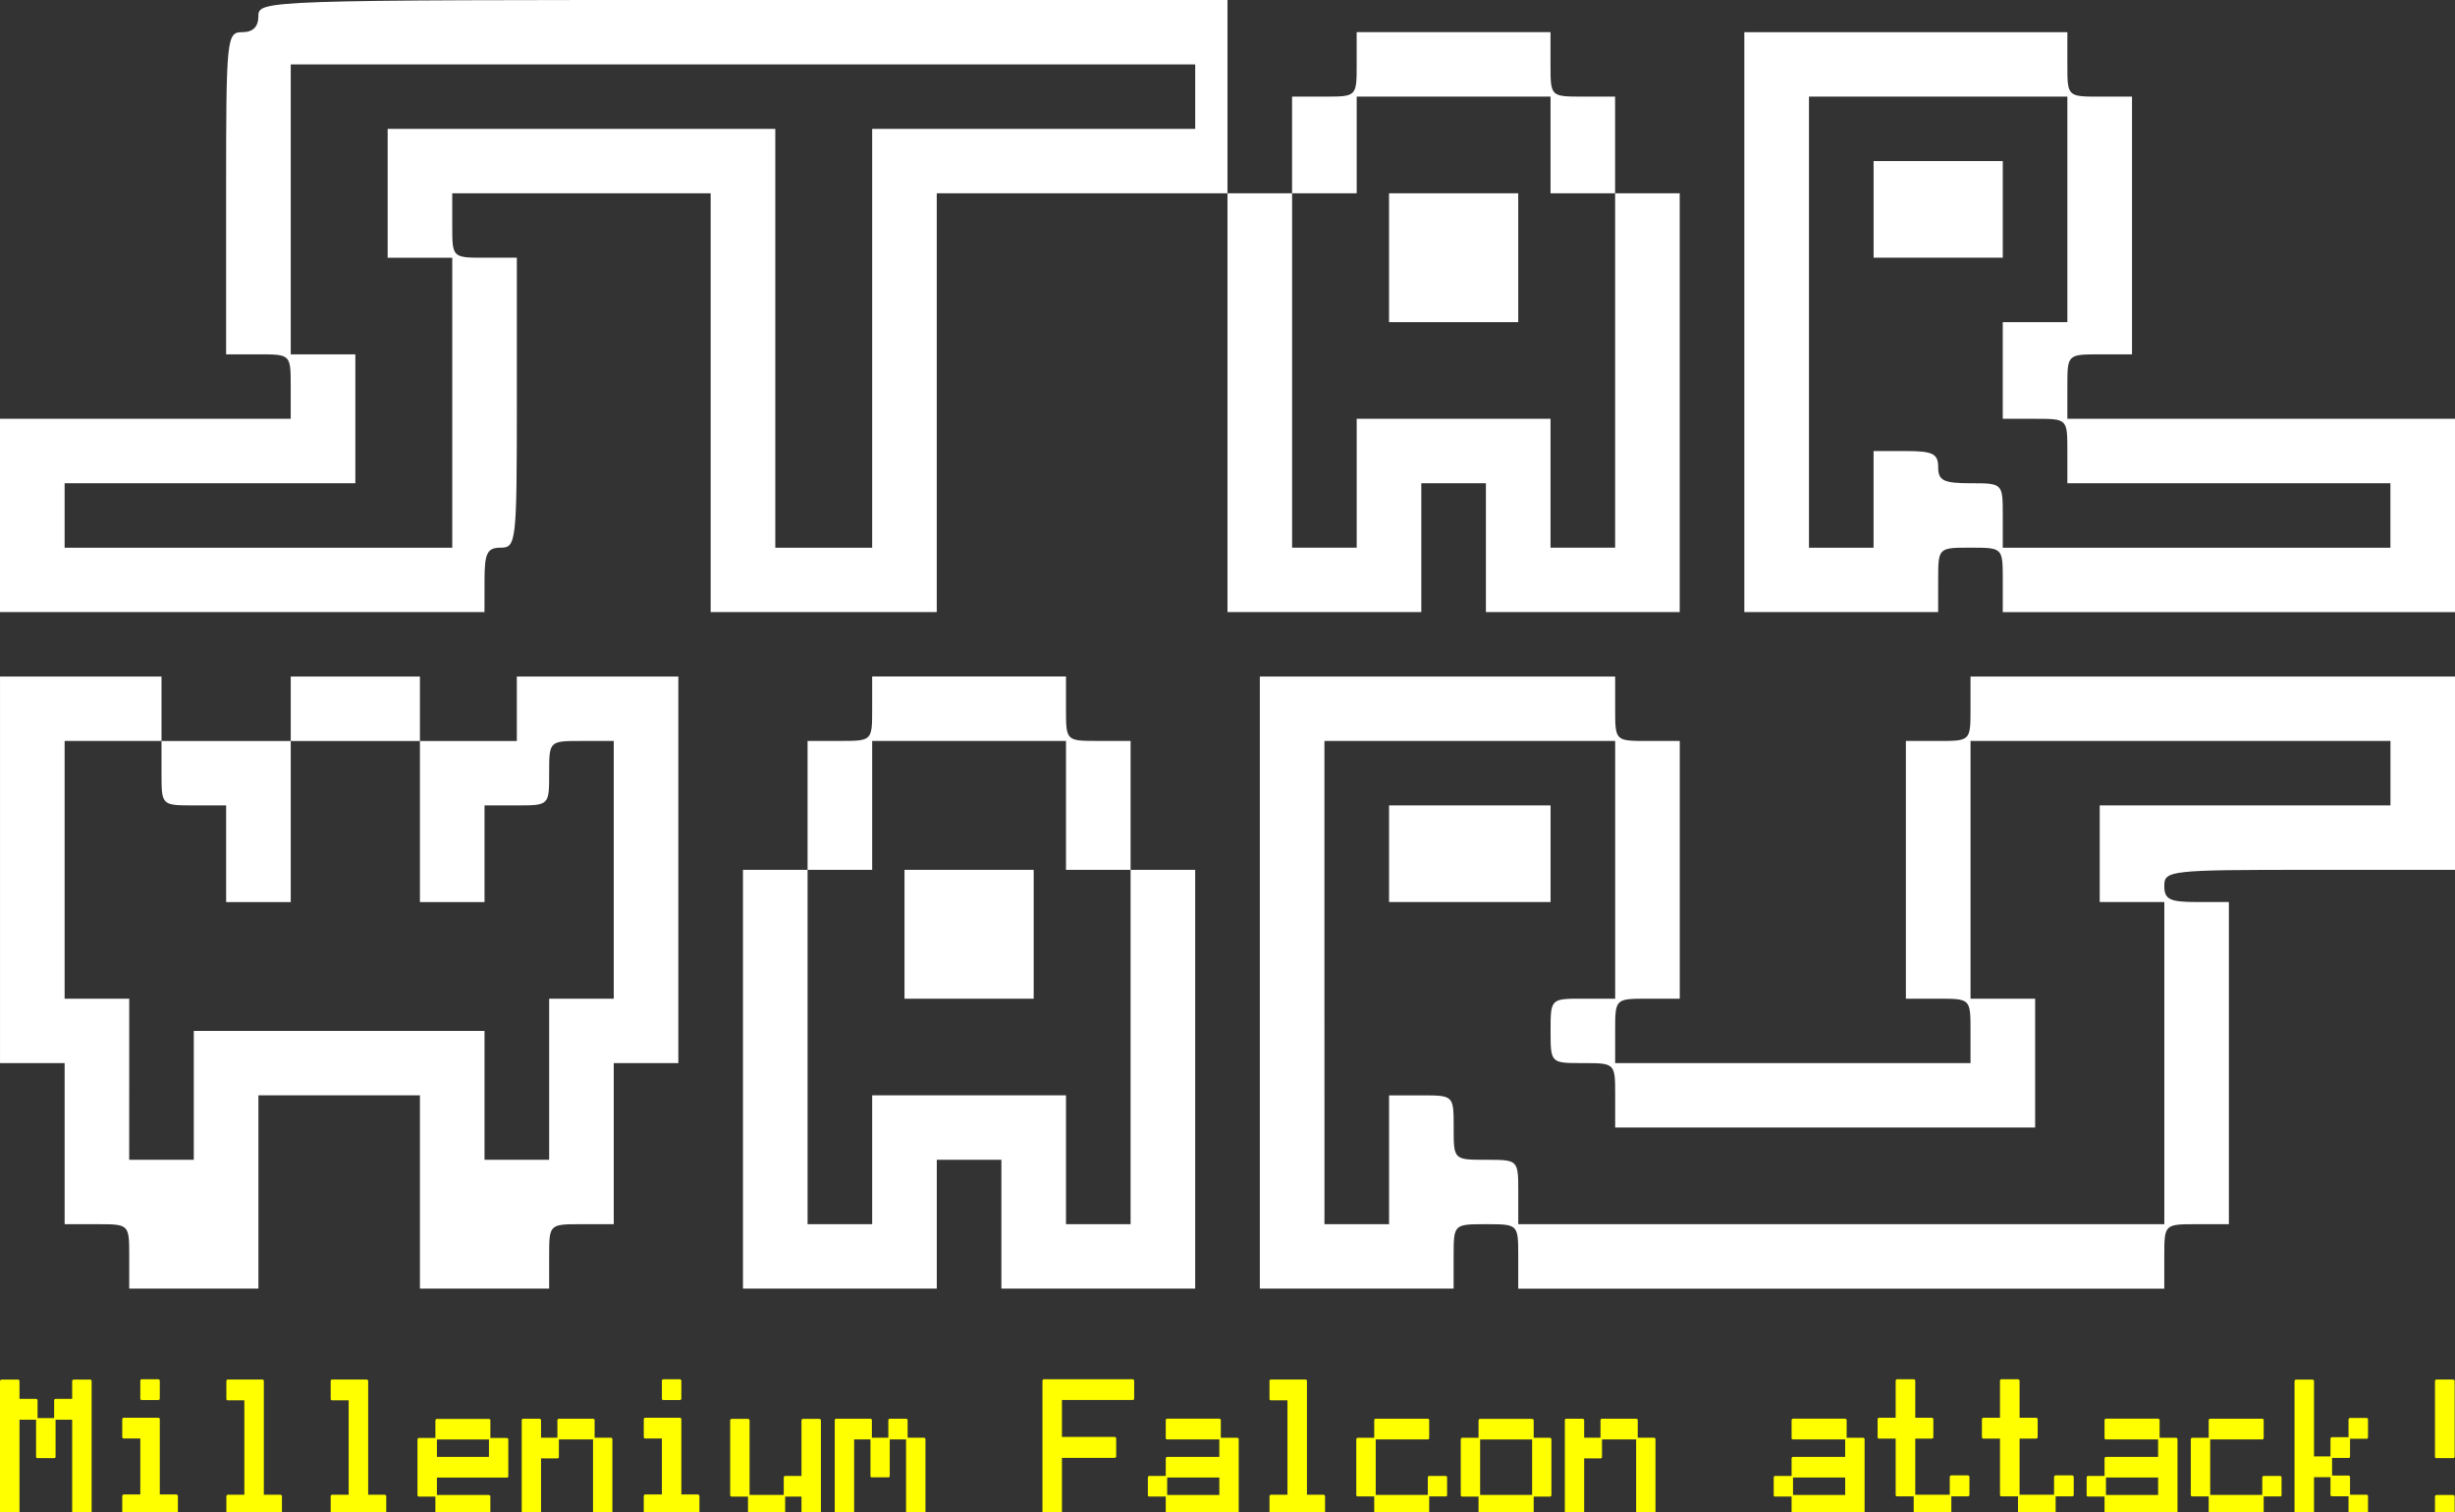<?xml version="1.0" encoding="UTF-8" standalone="no"?>
<!-- Created with Inkscape (http://www.inkscape.org/) -->

<svg
   xmlns:dc="http://purl.org/dc/elements/1.1/"
   xmlns:cc="http://creativecommons.org/ns#"
   xmlns:rdf="http://www.w3.org/1999/02/22-rdf-syntax-ns#"
   xmlns:svg="http://www.w3.org/2000/svg"
   xmlns="http://www.w3.org/2000/svg"
   xmlns:sodipodi="http://sodipodi.sourceforge.net/DTD/sodipodi-0.dtd"
   xmlns:inkscape="http://www.inkscape.org/namespaces/inkscape"
   width="169.185"
   height="104.23"
   viewBox="0 0 169.185 104.23"
   id="svg4138"
   version="1.1"
   inkscape:version="0.91 r13725"
   sodipodi:docname="logo.svg">
  <rect x="0" y="0" width="169.185" height="104.23" fill="#333333" stroke="none"/>
  <defs
     id="defs4140" />
  <sodipodi:namedview
     id="base"
     pagecolor="#ffffff"
     bordercolor="#666666"
     borderopacity="1.0"
     inkscape:pageopacity="0.0"
     inkscape:pageshadow="2"
     inkscape:zoom="2.5040769"
     inkscape:cx="70.683684"
     inkscape:cy="77.875704"
     inkscape:document-units="px"
     inkscape:current-layer="layer1"
     showgrid="false"
     units="px"
     inkscape:window-width="1366"
     inkscape:window-height="706"
     inkscape:window-x="-8"
     inkscape:window-y="-8"
     inkscape:window-maximized="1" />
  <g
     inkscape:label="Layer 1"
     inkscape:groupmode="layer"
     id="layer1"
     transform="translate(0,-948.132)">
    <path
       style="fill:#ffffff"
       d="m 17.809,1030.292 0,-6.662 5.565,0 5.565,0 0,6.662 0,6.662 4.452,0 4.452,0 0,-2.221 c 0,-2.22 0,-2.22 2.226,-2.22 l 2.226,0 0,-5.551 0,-5.551 2.226,0 2.226,0 0,-13.323 0,-13.323 -5.565,0 -5.565,0 0,2.221 0,2.221 -3.339,0 -3.339,0 0,-2.221 0,-2.221 -4.452,0 -4.452,0 0,2.221 0,2.221 -4.452,0 -4.452,0 0,-2.221 0,-2.221 -5.565,0 -5.565,0 0,13.323 0,13.323 2.226,0 2.226,0 0,5.551 0,5.551 2.226,0 c 2.226,0 2.226,0 2.226,2.22 l 0,2.221 4.452,0 4.452,0 z m -8.904,-7.772 0,-5.551 -2.226,0 -2.226,0 0,-8.882 0,-8.882 3.339,0 3.339,0 0,2.221 c 0,2.221 0,2.221 2.226,2.221 l 2.226,0 0,3.331 0,3.331 2.226,0 2.226,0 0,-5.551 0,-5.551 4.452,0 4.452,0 0,5.551 0,5.551 2.226,0 2.226,0 0,-3.331 0,-3.331 2.226,0 c 2.226,0 2.226,0 2.226,-2.221 0,-2.221 0,-2.221 2.226,-2.221 l 2.226,0 0,8.882 0,8.882 -2.226,0 -2.226,0 0,5.551 0,5.551 -2.226,0 -2.226,0 0,-4.441 0,-4.441 -10.018,0 -10.018,0 0,4.441 0,4.441 -2.226,0 -2.226,0 z m 55.653,9.992 0,-4.441 2.226,0 2.226,0 0,4.441 0,4.441 6.678,0 6.678,0 0,-14.434 0,-14.434 -2.226,0 -2.226,0 0,-4.441 0,-4.441 -2.226,0 c -2.226,0 -2.226,0 -2.226,-2.221 l 0,-2.221 -6.678,0 -6.678,0 0,2.221 c 0,2.221 0,2.221 -2.226,2.221 l -2.226,0 0,4.441 0,4.441 -2.226,0 -2.226,0 0,14.434 0,14.434 6.678,0 6.678,0 z m -8.904,-12.213 0,-12.213 2.226,0 2.226,0 0,-4.441 0,-4.441 6.678,0 6.678,0 0,4.441 0,4.441 2.226,0 2.226,0 0,12.213 0,12.213 -2.226,0 -2.226,0 0,-4.441 0,-4.441 -6.678,0 -6.678,0 0,4.441 0,4.441 -2.226,0 -2.226,0 z m 15.583,-7.772 0,-4.441 -4.452,0 -4.452,0 0,4.441 0,4.441 4.452,0 4.452,0 z m 28.94,22.206 c 0,-2.22 0,-2.22 2.226,-2.22 2.226,0 2.226,0 2.226,2.22 l 0,2.221 22.261,0 22.261,0 0,-2.221 c 0,-2.22 0,-2.22 2.226,-2.22 l 2.226,0 0,-11.103 0,-11.103 -2.226,0 c -1.855,0 -2.226,-0.185 -2.226,-1.11 0,-1.069 0.371,-1.11 10.018,-1.11 l 10.018,0 0,-6.662 0,-6.662 -16.696,0 -16.696,0 0,2.221 c 0,2.221 0,2.221 -2.226,2.221 l -2.226,0 0,8.882 0,8.882 2.226,0 c 2.226,0 2.226,0 2.226,2.221 l 0,2.22 -12.244,0 -12.244,0 0,-2.22 c 0,-2.221 0,-2.221 2.226,-2.221 l 2.226,0 0,-8.882 0,-8.882 -2.226,0 c -2.226,0 -2.226,0 -2.226,-2.221 l 0,-2.221 -12.244,0 -12.244,0 0,21.095 0,21.095 6.678,0 6.678,0 z m -8.904,-18.875 0,-16.654 10.018,0 10.018,0 0,8.882 0,8.882 -2.226,0 c -2.226,0 -2.226,0 -2.226,2.221 0,2.22 0,2.22 2.226,2.22 2.226,0 2.226,0 2.226,2.221 l 0,2.22 14.47,0 14.47,0 0,-4.441 0,-4.441 -2.226,0 -2.226,0 0,-8.882 0,-8.882 14.47,0 14.47,0 0,2.221 0,2.221 -10.018,0 -10.018,0 0,3.331 0,3.331 2.226,0 2.226,0 0,11.103 0,11.103 -22.261,0 -22.261,0 0,-2.221 c 0,-2.22 0,-2.22 -2.226,-2.22 -2.226,0 -2.226,0 -2.226,-2.221 0,-2.22 0,-2.22 -2.226,-2.22 l -2.226,0 0,4.441 0,4.441 -2.226,0 -2.226,0 z m 15.583,-8.882 0,-3.331 -5.565,0 -5.565,0 0,3.331 0,3.331 5.565,0 5.565,0 z M 33.392,988.102 c 0,-1.85 0.186,-2.221 1.113,-2.221 1.072,0 1.113,-0.37 1.113,-9.993 l 0,-9.992 -2.226,0 c -2.226,0 -2.226,0 -2.226,-2.221 l 0,-2.221 8.904,0 8.904,0 0,14.434 0,14.434 7.791,0 7.791,0 0,-14.434 0,-14.434 10.018,0 10.018,0 0,14.434 0,14.434 6.678,0 6.678,0 0,-4.441 0,-4.441 2.226,0 2.226,0 0,4.441 0,4.441 6.678,0 6.678,0 0,-14.434 0,-14.434 -2.226,0 -2.226,0 0,-3.331 0,-3.331 -2.226,0 c -2.226,0 -2.226,0 -2.226,-2.221 l 0,-2.221 -6.678,0 -6.678,0 0,2.221 c 0,2.221 0,2.221 -2.226,2.221 l -2.226,0 0,3.331 0,3.331 -2.226,0 -2.226,0 0,-6.662 0,-6.662 -33.392,0 c -33.021,0 -33.392,0.012 -33.392,1.11 0,0.74 -0.371,1.11 -1.113,1.11 -1.076,0 -1.113,0.37 -1.113,11.103 l 0,11.103 2.226,0 c 2.226,0 2.226,0 2.226,2.221 l 0,2.221 -10.018,0 -10.018,0 0,6.662 0,6.662 16.696,0 16.696,0 z m -28.94,-4.441 0,-2.221 10.018,0 10.018,0 0,-4.441 0,-4.441 -2.226,0 -2.226,0 0,-9.992 0,-9.992 31.166,0 31.166,0 0,2.221 0,2.221 -11.131,0 -11.131,0 0,14.434 0,14.434 -3.339,0 -3.339,0 0,-14.434 0,-14.434 -13.357,0 -13.357,0 0,4.441 0,4.441 2.226,0 2.226,0 0,9.992 0,9.993 -13.357,0 -13.357,0 z m 84.593,-9.993 0,-12.213 2.226,0 2.226,0 0,-3.331 0,-3.331 6.678,0 6.678,0 0,3.331 0,3.331 2.226,0 2.226,0 0,12.213 0,12.213 -2.226,0 -2.226,0 0,-4.441 0,-4.441 -6.678,0 -6.678,0 0,4.441 0,4.441 -2.226,0 -2.226,0 z m 15.583,-7.772 0,-4.441 -4.452,0 -4.452,0 0,4.441 0,4.441 4.452,0 4.452,0 z m 28.94,22.206 c 0,-2.221 0,-2.221 2.226,-2.221 2.226,0 2.226,0 2.226,2.221 l 0,2.221 15.583,0 15.583,0 0,-6.662 0,-6.662 -13.357,0 -13.357,0 0,-2.221 c 0,-2.221 0,-2.221 2.226,-2.221 l 2.226,0 0,-8.882 0,-8.882 -2.226,0 c -2.226,0 -2.226,0 -2.226,-2.221 l 0,-2.221 -11.131,0 -11.131,0 0,19.985 0,19.985 6.678,0 6.678,0 z m -8.904,-17.765 0,-15.544 8.904,0 8.904,0 0,7.772 0,7.772 -2.226,0 -2.226,0 0,3.331 0,3.331 2.226,0 c 2.226,0 2.226,0 2.226,2.221 l 0,2.221 11.131,0 11.131,0 0,2.221 0,2.221 -13.357,0 -13.357,0 0,-2.221 c 0,-2.221 0,-2.221 -2.226,-2.221 -1.855,0 -2.226,-0.185 -2.226,-1.11 0,-0.925 -0.371,-1.11 -2.226,-1.11 l -2.226,0 0,3.331 0,3.331 -2.226,0 -2.226,0 z m 13.357,-7.772 0,-3.331 -4.452,0 -4.452,0 0,3.331 0,3.331 4.452,0 4.452,0 z"
       id="path4697"
       inkscape:connector-curvature="0"
       sodipodi:nodetypes="ccccccccsscccccccccccccccccccccccccccccccssccccccccccccsscccccccccccccccsssccccccccccccccccccccccccccccccccsscccssccccccccccccccccccccccccccccccccccccccccccccssscccsscccssscccccsscccsscccsscccsscccccccsccccccsssscccccccccccccccccccccccsssscccccccccccccccssscsscccccccccccccccccccccccccccccsscccsscccccccsssscsscccccccscccccccccccccccccccccccccccccccccccccccccccccccccccccccccccccccccccssscccccccsscccsscccccccsccccccccccsscccccccssssccccccccccccccc" />
    <g
       transform="matrix(1.024,0,0,1.092,0,-59.788)"
       style="font-style:normal;font-weight:normal;font-size:36.747px;line-height:125%;font-family:sans-serif;letter-spacing:0px;word-spacing:0px;fill:#ffff00;fill-opacity:1;stroke:none;stroke-width:1px;stroke-linecap:butt;stroke-linejoin:miter;stroke-opacity:1"
       id="text4134">
      <path
         d="m 0,1018.585 0,-8.399 q 0.017,-0.101 0.101,-0.101 l 1.116,0 q 0.101,0.017 0.095,0.101 l 0,1.116 1.116,0 q 0.101,0.017 0.101,0.095 l 0,1.116 1.116,0 0,-1.116 q 0.017,-0.101 0.095,-0.095 l 1.116,0 0,-1.116 q 0.017,-0.101 0.101,-0.101 l 1.116,0 q 0.101,0.017 0.095,0.101 l 0,8.399 q 0,0.101 -0.095,0.095 l -1.116,0 q -0.101,0 -0.101,-0.095 l 0,-5.971 -1.116,0 0,2.327 q 0,0.101 -0.095,0.101 l -1.116,0 q -0.101,0 -0.101,-0.101 l 0,-2.327 -1.116,0 0,5.971 q 0,0.101 -0.095,0.095 l -1.116,0 Q 0,1018.681 0,1018.585 Z"
         style="font-style:normal;font-variant:normal;font-weight:normal;font-stretch:normal;font-size:11.483px;font-family:'LCD Solid';-inkscape-font-specification:'LCD Solid';fill:#ffff00"
         id="path4139"
         inkscape:connector-curvature="0" />
      <path
         d="m 8.226,1018.552 0,-1.116 q 0.017,-0.101 0.101,-0.101 l 1.116,0 0,-3.533 -1.116,0 q -0.101,0 -0.101,-0.106 l 0,-1.11 q 0.017,-0.095 0.101,-0.095 l 2.327,0 q 0.101,0.017 0.101,0.095 l 0,4.749 1.105,0 q 0.107,0.017 0.112,0.101 l 0,1.116 q 0,0.101 -0.112,0.095 l -3.532,0 q -0.101,0 -0.101,-0.095 z m 1.217,-7.278 0,-1.116 q 0.011,-0.095 0.095,-0.095 l 1.116,0 q 0.101,0.017 0.101,0.095 l 0,1.116 q 0,0.101 -0.101,0.101 l -1.116,0 q -0.101,0 -0.095,-0.101 z"
         style="font-style:normal;font-variant:normal;font-weight:normal;font-stretch:normal;font-size:11.483px;font-family:'LCD Solid';-inkscape-font-specification:'LCD Solid';fill:#ffff00"
         id="path4141"
         inkscape:connector-curvature="0" />
      <path
         d="m 15.234,1018.568 0,-1.116 q 0.017,-0.101 0.095,-0.101 l 1.116,0 0,-5.96 -1.116,0 q -0.101,0 -0.095,-0.101 l 0,-1.116 q 0.011,-0.095 0.095,-0.095 l 2.333,0 q 0.101,0.017 0.095,0.095 l 0,7.177 1.11,0 q 0.107,0.017 0.107,0.101 l 0,1.116 q 0,0.101 -0.107,0.095 l -3.538,0 q -0.101,0 -0.095,-0.095 z"
         style="font-style:normal;font-variant:normal;font-weight:normal;font-stretch:normal;font-size:11.483px;font-family:'LCD Solid';-inkscape-font-specification:'LCD Solid';fill:#ffff00"
         id="path4143"
         inkscape:connector-curvature="0" />
      <path
         d="m 22.254,1018.568 0,-1.116 q 0.017,-0.101 0.095,-0.101 l 1.116,0 0,-5.96 -1.116,0 q -0.101,0 -0.095,-0.101 l 0,-1.116 q 0.011,-0.095 0.095,-0.095 l 2.333,0 q 0.101,0.017 0.095,0.095 l 0,7.177 1.11,0 q 0.107,0.017 0.107,0.101 l 0,1.116 q 0,0.101 -0.107,0.095 l -3.538,0 q -0.101,0 -0.095,-0.095 z"
         style="font-style:normal;font-variant:normal;font-weight:normal;font-stretch:normal;font-size:11.483px;font-family:'LCD Solid';-inkscape-font-specification:'LCD Solid';fill:#ffff00"
         id="path4145"
         inkscape:connector-curvature="0" />
      <path
         d="m 28.097,1017.369 0,-3.504 q 0.017,-0.101 0.101,-0.095 l 1.105,0 0,-1.11 q 0.011,-0.095 0.101,-0.095 l 3.504,0 q 0.101,0.017 0.095,0.095 l 0,1.11 1.11,0 q 0.101,0.01 0.095,0.095 l 0,2.31 q 0,0.101 -0.095,0.095 l -4.71,0 0,1.099 3.504,0 q 0.101,0.017 0.095,0.101 l 0,1.105 q 0,0.101 -0.095,0.101 l -3.504,0 q -0.101,0 -0.101,-0.101 l 0,-1.105 -1.105,0 q -0.101,0 -0.101,-0.101 z m 1.306,-2.405 3.504,0 0,-1.099 -3.504,0 0,1.099 z"
         style="font-style:normal;font-variant:normal;font-weight:normal;font-stretch:normal;font-size:11.483px;font-family:'LCD Solid';-inkscape-font-specification:'LCD Solid';fill:#ffff00"
         id="path4147"
         inkscape:connector-curvature="0" />
      <path
         d="m 35.112,1018.557 0,-5.904 q 0.011,-0.101 0.095,-0.101 l 1.099,0 q 0.107,0.017 0.107,0.101 l 0,1.099 1.099,0 0,-1.099 q 0.017,-0.101 0.101,-0.101 l 2.299,0 q 0.107,0.017 0.107,0.101 l 0,1.099 1.099,0 q 0.101,0.017 0.095,0.107 l 0,4.699 q 0,0.101 -0.095,0.101 l -1.099,0 q -0.107,0 -0.107,-0.101 l 0,-4.699 -2.299,0 0,1.099 q 0,0.101 -0.101,0.101 l -1.099,0 0,3.499 q 0,0.101 -0.107,0.101 l -1.099,0 q -0.101,0 -0.095,-0.101 z"
         style="font-style:normal;font-variant:normal;font-weight:normal;font-stretch:normal;font-size:11.483px;font-family:'LCD Solid';-inkscape-font-specification:'LCD Solid';fill:#ffff00"
         id="path4149"
         inkscape:connector-curvature="0" />
      <path
         d="m 43.326,1018.552 0,-1.116 q 0.017,-0.101 0.101,-0.101 l 1.116,0 0,-3.533 -1.116,0 q -0.101,0 -0.101,-0.106 l 0,-1.11 q 0.017,-0.095 0.101,-0.095 l 2.327,0 q 0.101,0.017 0.101,0.095 l 0,4.749 1.105,0 q 0.107,0.017 0.112,0.101 l 0,1.116 q 0,0.101 -0.112,0.095 l -3.532,0 q -0.101,0 -0.101,-0.095 z m 1.217,-7.278 0,-1.116 q 0.011,-0.095 0.095,-0.095 l 1.116,0 q 0.101,0.017 0.101,0.095 l 0,1.116 q 0,0.101 -0.101,0.101 l -1.116,0 q -0.101,0 -0.095,-0.101 z"
         style="font-style:normal;font-variant:normal;font-weight:normal;font-stretch:normal;font-size:11.483px;font-family:'LCD Solid';-inkscape-font-specification:'LCD Solid';fill:#ffff00"
         id="path4151"
         inkscape:connector-curvature="0" />
      <path
         d="m 49.14,1017.363 0,-4.704 q 0.017,-0.095 0.101,-0.095 l 1.099,0 q 0.107,0.017 0.107,0.095 l 0,4.704 2.299,0 0,-1.099 q 0.017,-0.101 0.095,-0.101 l 1.099,0 0,-3.504 q 0.017,-0.101 0.107,-0.095 l 1.099,0 q 0.101,0.017 0.101,0.095 l 0,5.91 q 0,0.101 -0.101,0.095 l -1.099,0 q -0.107,0 -0.107,-0.095 l 0,-1.099 -1.099,0 0,1.099 q 0,0.101 -0.095,0.095 l -2.299,0 q -0.107,0 -0.107,-0.095 l 0,-1.099 -1.099,0 q -0.101,0 -0.101,-0.106 z"
         style="font-style:normal;font-variant:normal;font-weight:normal;font-stretch:normal;font-size:11.483px;font-family:'LCD Solid';-inkscape-font-specification:'LCD Solid';fill:#ffff00"
         id="path4153"
         inkscape:connector-curvature="0" />
      <path
         d="m 56.177,1018.557 0,-5.904 q 0.017,-0.101 0.101,-0.101 l 2.305,0 q 0.101,0.017 0.095,0.101 l 0,1.099 1.105,0 0,-1.099 q 0.017,-0.101 0.095,-0.101 l 1.099,0 q 0.107,0.017 0.107,0.101 l 0,1.099 1.099,0 q 0.101,0.017 0.101,0.107 l 0,4.699 q 0,0.101 -0.101,0.101 l -1.099,0 q -0.107,0 -0.107,-0.101 l 0,-4.699 -1.099,0 0,2.299 q 0,0.101 -0.095,0.095 l -1.105,0 q -0.101,0 -0.095,-0.095 l 0,-2.299 -1.099,0 0,4.699 q 0,0.101 -0.107,0.101 l -1.099,0 q -0.101,0 -0.101,-0.101 z"
         style="font-style:normal;font-variant:normal;font-weight:normal;font-stretch:normal;font-size:11.483px;font-family:'LCD Solid';-inkscape-font-specification:'LCD Solid';fill:#ffff00"
         id="path4155"
         inkscape:connector-curvature="0" />
      <path
         d="m 70.156,1018.568 0,-8.411 q 0.011,-0.095 0.095,-0.095 l 5.972,0 q 0.107,0.017 0.107,0.095 l 0,1.116 q 0,0.101 -0.107,0.101 l -4.755,0 0,2.327 3.544,0 q 0.107,0.017 0.107,0.106 l 0,1.11 q 0,0.106 -0.107,0.106 l -3.544,0 0,3.544 q 0,0.101 -0.101,0.095 l -1.116,0 q -0.101,0 -0.095,-0.095 z"
         style="font-style:normal;font-variant:normal;font-weight:normal;font-stretch:normal;font-size:11.483px;font-family:'LCD Solid';-inkscape-font-specification:'LCD Solid';fill:#ffff00"
         id="path4157"
         inkscape:connector-curvature="0" />
      <path
         d="m 77.249,1017.369 0,-1.105 q 0.017,-0.101 0.095,-0.101 l 1.11,0 0,-1.099 q 0.017,-0.101 0.095,-0.101 l 3.51,0 0,-1.105 -3.51,0 q -0.101,0 -0.095,-0.101 l 0,-1.105 q 0.011,-0.101 0.095,-0.101 l 3.51,0 q 0.101,0.017 0.101,0.101 l 0,1.105 1.11,0 q 0.101,0.017 0.095,0.101 l 0,4.715 q 0,0.101 -0.095,0.101 l -4.721,0 q -0.101,0 -0.095,-0.101 l 0,-1.105 -1.11,0 q -0.101,0 -0.095,-0.101 z m 1.301,0 3.51,0 0,-1.105 -3.51,0 0,1.105 z"
         style="font-style:normal;font-variant:normal;font-weight:normal;font-stretch:normal;font-size:11.483px;font-family:'LCD Solid';-inkscape-font-specification:'LCD Solid';fill:#ffff00"
         id="path4159"
         inkscape:connector-curvature="0" />
      <path
         d="m 85.435,1018.568 0,-1.116 q 0.017,-0.101 0.095,-0.101 l 1.116,0 0,-5.96 -1.116,0 q -0.101,0 -0.095,-0.101 l 0,-1.116 q 0.011,-0.095 0.095,-0.095 l 2.333,0 q 0.101,0.017 0.095,0.095 l 0,7.177 1.11,0 q 0.107,0.017 0.107,0.101 l 0,1.116 q 0,0.101 -0.107,0.095 l -3.538,0 q -0.101,0 -0.095,-0.095 z"
         style="font-style:normal;font-variant:normal;font-weight:normal;font-stretch:normal;font-size:11.483px;font-family:'LCD Solid';-inkscape-font-specification:'LCD Solid';fill:#ffff00"
         id="path4161"
         inkscape:connector-curvature="0" />
      <path
         d="m 91.278,1017.363 0,-3.504 q 0.017,-0.101 0.101,-0.101 l 1.105,0 0,-1.105 q 0.011,-0.101 0.101,-0.101 l 3.504,0 q 0.101,0.017 0.095,0.101 l 0,1.105 q 0,0.101 -0.095,0.101 l -3.504,0 0,3.504 3.504,0 0,-1.099 q 0.017,-0.101 0.095,-0.101 l 1.11,0 q 0.101,0.017 0.095,0.101 l 0,1.099 q 0,0.101 -0.095,0.095 l -1.11,0 0,1.11 q 0,0.101 -0.095,0.095 l -3.504,0 q -0.101,0 -0.101,-0.095 l 0,-1.11 -1.105,0 q -0.101,0 -0.101,-0.095 z"
         style="font-style:normal;font-variant:normal;font-weight:normal;font-stretch:normal;font-size:11.483px;font-family:'LCD Solid';-inkscape-font-specification:'LCD Solid';fill:#ffff00"
         id="path4163"
         inkscape:connector-curvature="0" />
      <path
         d="m 98.309,1017.363 0,-3.499 q 0.017,-0.107 0.095,-0.107 l 1.099,0 0,-1.099 q 0.017,-0.095 0.107,-0.095 l 3.499,0 q 0.107,0.017 0.107,0.095 l 0,1.099 1.099,0 q 0.101,0.017 0.095,0.107 l 0,3.499 q 0,0.106 -0.095,0.106 l -1.099,0 0,1.099 q 0,0.101 -0.107,0.095 l -3.499,0 q -0.107,0 -0.107,-0.095 l 0,-1.099 -1.099,0 q -0.101,0 -0.095,-0.106 z m 1.301,0 3.499,0 0,-3.499 -3.499,0 0,3.499 z"
         style="font-style:normal;font-variant:normal;font-weight:normal;font-stretch:normal;font-size:11.483px;font-family:'LCD Solid';-inkscape-font-specification:'LCD Solid';fill:#ffff00"
         id="path4165"
         inkscape:connector-curvature="0" />
      <path
         d="m 105.312,1018.557 0,-5.904 q 0.011,-0.101 0.095,-0.101 l 1.099,0 q 0.107,0.017 0.107,0.101 l 0,1.099 1.099,0 0,-1.099 q 0.017,-0.101 0.101,-0.101 l 2.299,0 q 0.107,0.017 0.107,0.101 l 0,1.099 1.099,0 q 0.101,0.017 0.095,0.107 l 0,4.699 q 0,0.101 -0.095,0.101 l -1.099,0 q -0.107,0 -0.107,-0.101 l 0,-4.699 -2.299,0 0,1.099 q 0,0.101 -0.101,0.101 l -1.099,0 0,3.499 q 0,0.101 -0.107,0.101 l -1.099,0 q -0.101,0 -0.095,-0.101 z"
         style="font-style:normal;font-variant:normal;font-weight:normal;font-stretch:normal;font-size:11.483px;font-family:'LCD Solid';-inkscape-font-specification:'LCD Solid';fill:#ffff00"
         id="path4167"
         inkscape:connector-curvature="0" />
      <path
         d="m 119.369,1017.369 0,-1.105 q 0.017,-0.101 0.095,-0.101 l 1.11,0 0,-1.099 q 0.017,-0.101 0.095,-0.101 l 3.51,0 0,-1.105 -3.51,0 q -0.101,0 -0.095,-0.101 l 0,-1.105 q 0.011,-0.101 0.095,-0.101 l 3.51,0 q 0.101,0.017 0.101,0.101 l 0,1.105 1.11,0 q 0.101,0.017 0.095,0.101 l 0,4.715 q 0,0.101 -0.095,0.101 l -4.721,0 q -0.101,0 -0.095,-0.101 l 0,-1.105 -1.11,0 q -0.101,0 -0.095,-0.101 z m 1.301,0 3.51,0 0,-1.105 -3.51,0 0,1.105 z"
         style="font-style:normal;font-variant:normal;font-weight:normal;font-stretch:normal;font-size:11.483px;font-family:'LCD Solid';-inkscape-font-specification:'LCD Solid';fill:#ffff00"
         id="path4169"
         inkscape:connector-curvature="0" />
      <path
         d="m 126.361,1013.702 0,-1.105 q 0.017,-0.107 0.101,-0.107 l 1.116,0 0,-2.333 q 0.011,-0.095 0.095,-0.095 l 1.116,0 q 0.107,0.017 0.107,0.095 l 0,2.333 1.11,0 q 0.107,0.017 0.107,0.107 l 0,1.105 q 0,0.106 -0.107,0.106 l -1.11,0 0,3.544 2.321,0 0,-1.116 q 0.017,-0.107 0.107,-0.107 l 1.11,0 q 0.107,0.017 0.107,0.107 l 0,1.116 q 0,0.101 -0.107,0.101 l -1.11,0 0,1.116 q 0,0.101 -0.107,0.095 l -2.321,0 q -0.107,0 -0.107,-0.095 l 0,-1.116 -1.116,0 q -0.101,0 -0.095,-0.101 l 0,-3.544 -1.116,0 q -0.101,0 -0.101,-0.106 z"
         style="font-style:normal;font-variant:normal;font-weight:normal;font-stretch:normal;font-size:11.483px;font-family:'LCD Solid';-inkscape-font-specification:'LCD Solid';fill:#ffff00"
         id="path4171"
         inkscape:connector-curvature="0" />
      <path
         d="m 133.381,1013.702 0,-1.105 q 0.017,-0.107 0.101,-0.107 l 1.116,0 0,-2.333 q 0.011,-0.095 0.095,-0.095 l 1.116,0 q 0.107,0.017 0.107,0.095 l 0,2.333 1.11,0 q 0.107,0.017 0.107,0.107 l 0,1.105 q 0,0.106 -0.107,0.106 l -1.11,0 0,3.544 2.321,0 0,-1.116 q 0.017,-0.107 0.107,-0.107 l 1.11,0 q 0.107,0.017 0.107,0.107 l 0,1.116 q 0,0.101 -0.107,0.101 l -1.11,0 0,1.116 q 0,0.101 -0.107,0.095 l -2.321,0 q -0.107,0 -0.107,-0.095 l 0,-1.116 -1.116,0 q -0.101,0 -0.095,-0.101 l 0,-3.544 -1.116,0 q -0.101,0 -0.101,-0.106 z"
         style="font-style:normal;font-variant:normal;font-weight:normal;font-stretch:normal;font-size:11.483px;font-family:'LCD Solid';-inkscape-font-specification:'LCD Solid';fill:#ffff00"
         id="path4173"
         inkscape:connector-curvature="0" />
      <path
         d="m 140.429,1017.369 0,-1.105 q 0.017,-0.101 0.095,-0.101 l 1.11,0 0,-1.099 q 0.017,-0.101 0.095,-0.101 l 3.51,0 0,-1.105 -3.51,0 q -0.101,0 -0.095,-0.101 l 0,-1.105 q 0.011,-0.101 0.095,-0.101 l 3.51,0 q 0.101,0.017 0.101,0.101 l 0,1.105 1.11,0 q 0.101,0.017 0.095,0.101 l 0,4.715 q 0,0.101 -0.095,0.101 l -4.721,0 q -0.101,0 -0.095,-0.101 l 0,-1.105 -1.11,0 q -0.101,0 -0.095,-0.101 z m 1.301,0 3.51,0 0,-1.105 -3.51,0 0,1.105 z"
         style="font-style:normal;font-variant:normal;font-weight:normal;font-stretch:normal;font-size:11.483px;font-family:'LCD Solid';-inkscape-font-specification:'LCD Solid';fill:#ffff00"
         id="path4175"
         inkscape:connector-curvature="0" />
      <path
         d="m 147.438,1017.363 0,-3.504 q 0.017,-0.101 0.101,-0.101 l 1.105,0 0,-1.105 q 0.011,-0.101 0.101,-0.101 l 3.504,0 q 0.101,0.017 0.095,0.101 l 0,1.105 q 0,0.101 -0.095,0.101 l -3.504,0 0,3.504 3.504,0 0,-1.099 q 0.017,-0.101 0.095,-0.101 l 1.11,0 q 0.101,0.017 0.095,0.101 l 0,1.099 q 0,0.101 -0.095,0.095 l -1.11,0 0,1.11 q 0,0.101 -0.095,0.095 l -3.504,0 q -0.101,0 -0.101,-0.095 l 0,-1.11 -1.105,0 q -0.101,0 -0.101,-0.095 z"
         style="font-style:normal;font-variant:normal;font-weight:normal;font-stretch:normal;font-size:11.483px;font-family:'LCD Solid';-inkscape-font-specification:'LCD Solid';fill:#ffff00"
         id="path4177"
         inkscape:connector-curvature="0" />
      <path
         d="m 154.419,1018.568 0,-8.383 q 0.017,-0.101 0.101,-0.101 l 1.116,0 q 0.101,0.017 0.095,0.101 l 0,4.749 1.11,0 0,-1.116 q 0.017,-0.101 0.107,-0.101 l 1.105,0 0,-1.105 q 0.017,-0.106 0.101,-0.106 l 1.116,0 q 0.101,0.017 0.095,0.106 l 0,1.105 q 0,0.101 -0.095,0.101 l -1.116,0 0,1.116 q 0,0.101 -0.101,0.095 l -1.105,0 0,1.11 1.105,0 q 0.101,0.017 0.101,0.106 l 0,1.105 1.116,0 q 0.101,0.017 0.095,0.101 l 0,1.116 q 0,0.101 -0.095,0.095 l -1.116,0 q -0.101,0 -0.101,-0.095 l 0,-1.116 -1.105,0 q -0.107,0 -0.107,-0.101 l 0,-1.105 -1.11,0 0,2.321 q 0,0.101 -0.095,0.095 l -1.116,0 q -0.101,0 -0.101,-0.095 z"
         style="font-style:normal;font-variant:normal;font-weight:normal;font-stretch:normal;font-size:11.483px;font-family:'LCD Solid';-inkscape-font-specification:'LCD Solid';fill:#ffff00"
         id="path4179"
         inkscape:connector-curvature="0" />
      <path
         d="m 163.872,1018.591 0,-1.116 q 0.017,-0.106 0.101,-0.106 l 1.116,0 q 0.107,0.017 0.107,0.106 l 0,1.116 q 0,0.101 -0.107,0.101 l -1.116,0 q -0.101,0 -0.101,-0.101 z m 0,-3.65 0,-4.766 q 0.017,-0.095 0.101,-0.095 l 1.116,0 q 0.107,0.017 0.107,0.095 l 0,4.766 q 0,0.101 -0.107,0.101 l -1.116,0 q -0.101,0 -0.101,-0.101 z"
         style="font-style:normal;font-variant:normal;font-weight:normal;font-stretch:normal;font-size:11.483px;font-family:'LCD Solid';-inkscape-font-specification:'LCD Solid';fill:#ffff00"
         id="path4181"
         inkscape:connector-curvature="0" />
    </g>
  </g>
</svg>
